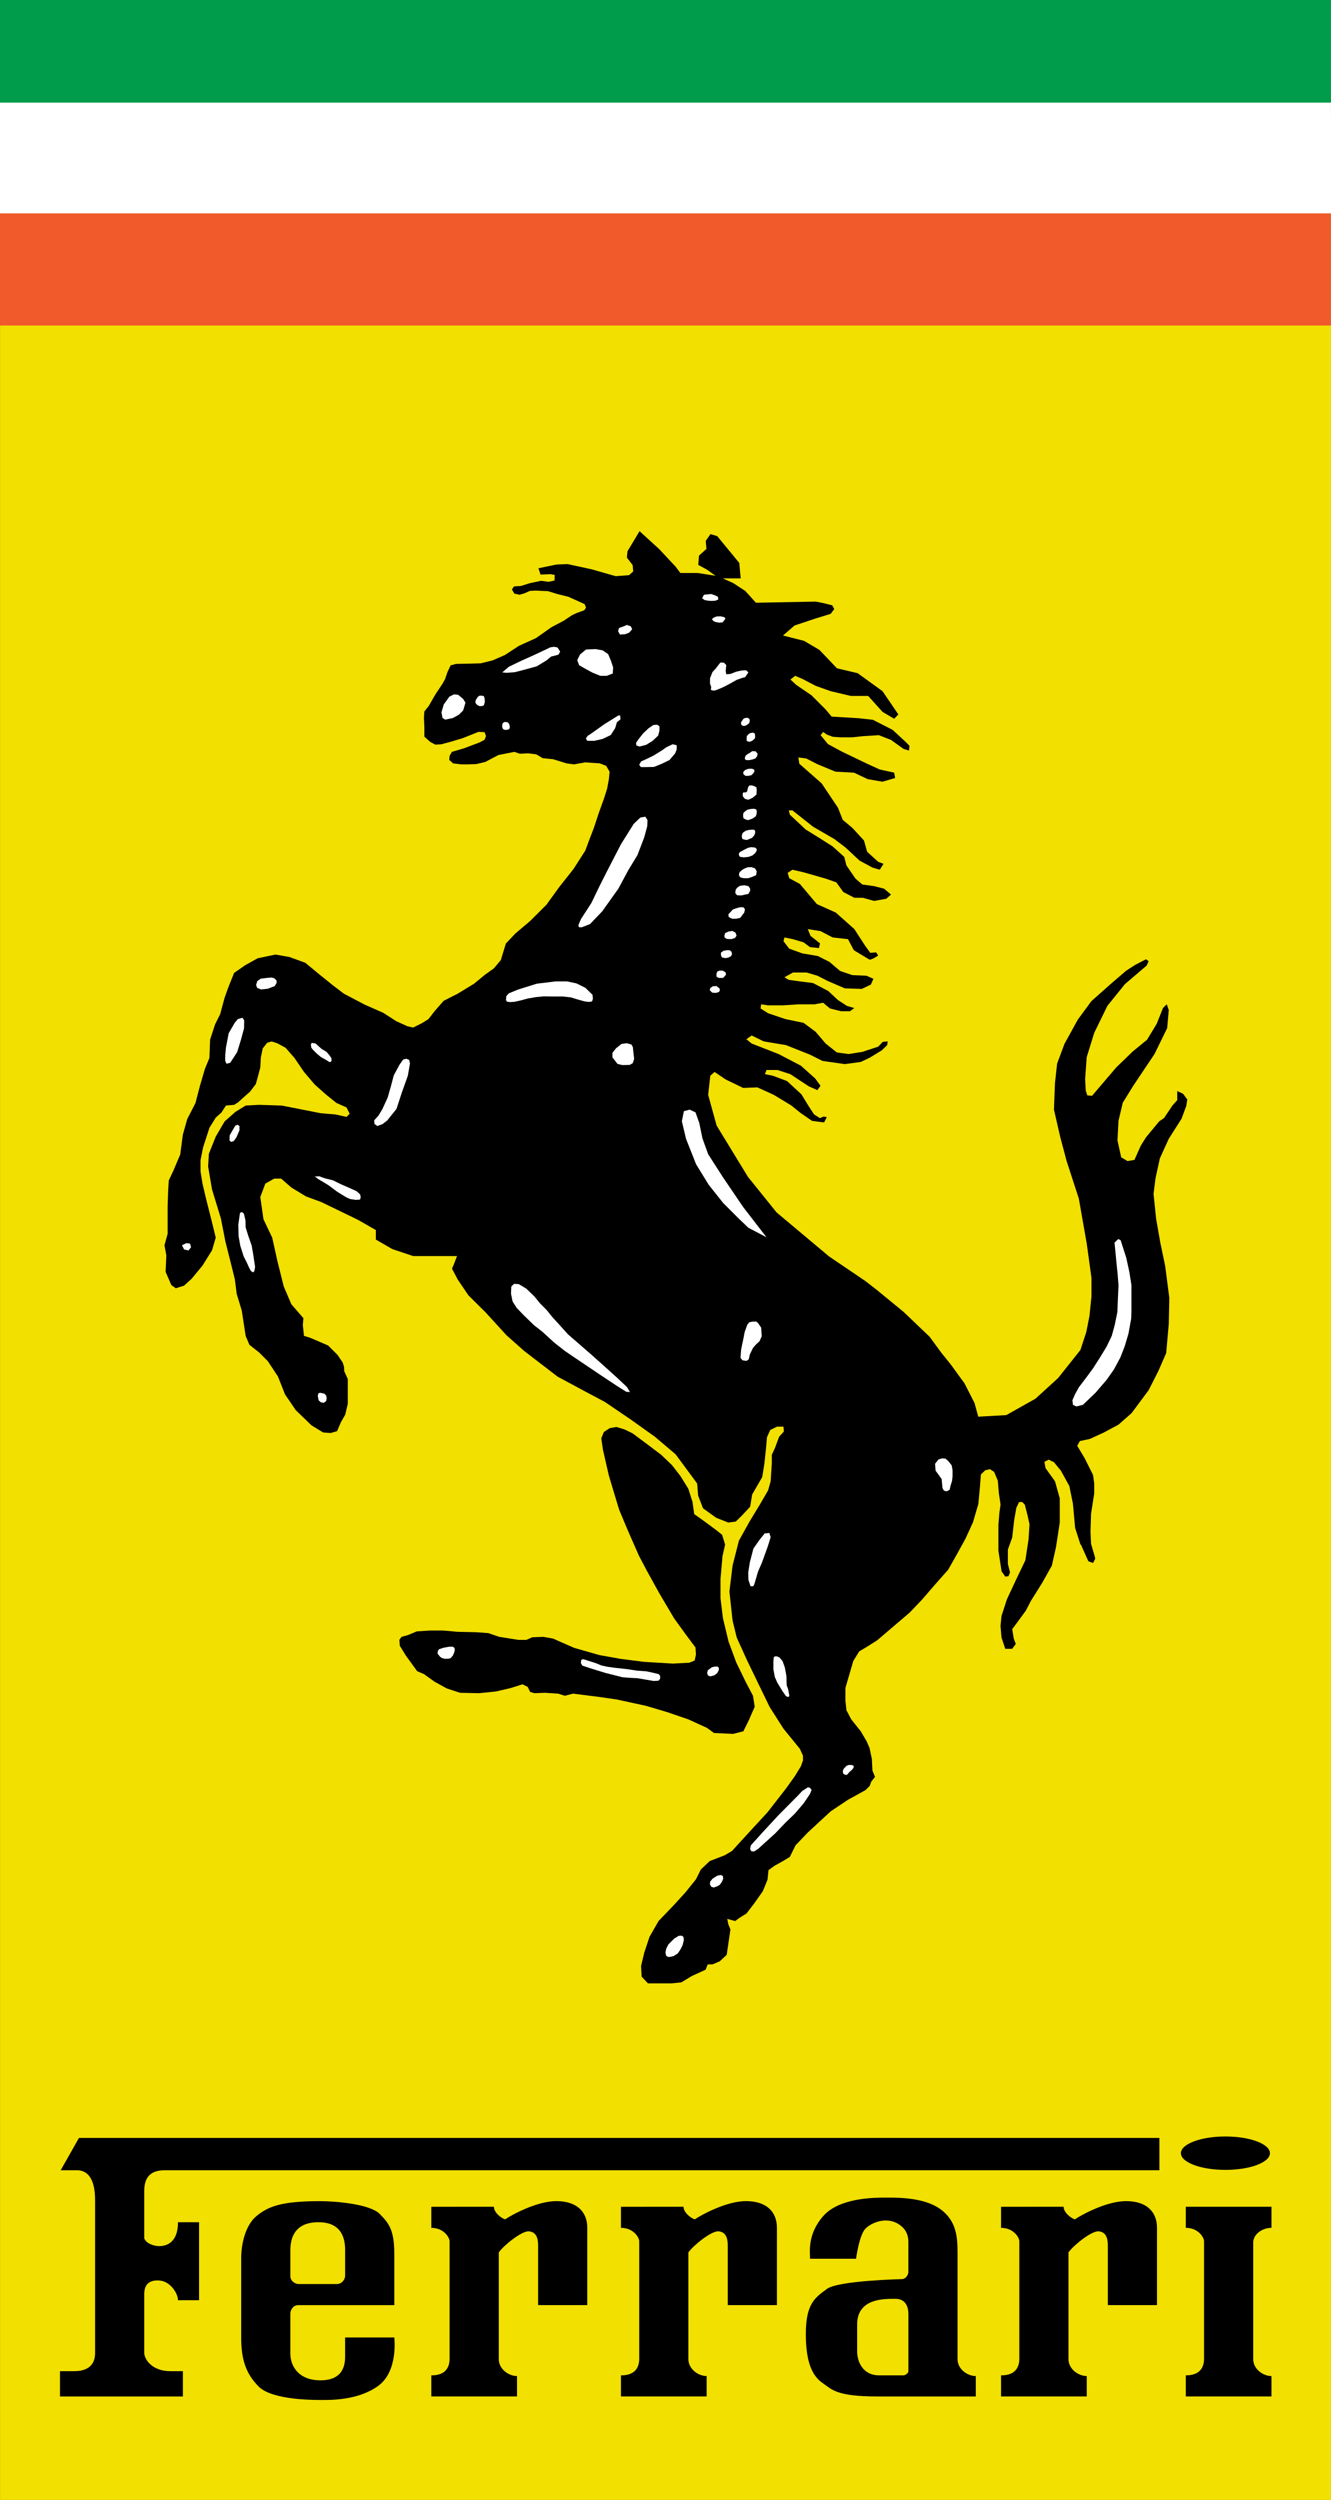 <?xml version="1.0" encoding="utf-8"?>
<!-- Generator: Adobe Illustrator 16.0.0, SVG Export Plug-In . SVG Version: 6.00 Build 0)  -->
<!DOCTYPE svg PUBLIC "-//W3C//DTD SVG 1.1//EN" "http://www.w3.org/Graphics/SVG/1.1/DTD/svg11.dtd">
<svg version="1.1" id="Layer_1" xmlns="http://www.w3.org/2000/svg" xmlns:xlink="http://www.w3.org/1999/xlink" x="0px" y="0px"
	 width="99.644px" height="187.088px" viewBox="309.556 266.834 99.644 187.088"
	 enable-background="new 309.556 266.834 99.644 187.088" xml:space="preserve">
<rect x="309.556" y="266.834" width="99.644" height="187.088" fill="#333333" stroke="none"/>
<g>
	<polygon fill="#F2E000" points="409.199,453.922 309.559,453.922 309.559,267.027 409.199,267.027 	"/>
	<path d="M351.083,309.859l-0.011,0.419l-0.44,0.097l-0.571-0.076l-0.859,0.183l-0.646,0.205l-0.516,0.032l-0.162,0.226l0.184,0.312
		l0.387,0.086l0.366-0.108l0.419-0.183l0.431-0.021l0.914,0.043l0.699,0.215l0.828,0.205l1.216,0.549l0.106,0.258l-0.129,0.204
		l-0.569,0.204l-0.345,0.161l-0.612,0.409l-0.937,0.495l-1.141,0.807l-1.302,0.592l-1.032,0.678l-0.937,0.409l-0.882,0.215
		l-0.773,0.021l-1.065,0.022l-0.409,0.107l-0.237,0.495l-0.183,0.538l-0.205,0.365l-0.516,0.775l-0.495,0.86l-0.333,0.42
		l-0.032,0.484l0.032,0.677v0.721l0.44,0.397l0.389,0.205l0.462-0.033l0.753-0.204l0.85-0.258l1.151-0.462l0.462,0.021l0.108,0.29
		l-0.108,0.28l-0.387,0.205l-1.173,0.441l-0.882,0.258l-0.173,0.291l-0.031,0.312l0.291,0.259l0.612,0.075h0.495l0.624-0.021
		l0.678-0.161l0.979-0.517l0.646-0.129l0.55-0.108l0.419,0.14l0.612-0.032l0.603,0.075l0.495,0.291l0.773,0.075l1.011,0.312
		l0.549,0.075l0.85-0.151l1.086,0.076l0.475,0.183l0.258,0.44l-0.055,0.57l-0.129,0.699l-0.258,0.807l-0.366,1.011l-0.365,1.108
		l-0.388,1.011l-0.258,0.7l-0.882,1.376l-1.065,1.345l-0.957,1.323l-1.216,1.215l-1.119,0.947l-0.71,0.752l-0.376,1.237
		l-0.526,0.624l-0.667,0.474l-0.808,0.667l-1.236,0.753l-1.043,0.527l-0.667,0.764l-0.475,0.613l-0.473,0.291l-0.667,0.334
		l-0.43-0.097l-0.851-0.387l-0.946-0.613l-1.388-0.613l-1.56-0.817l-0.808-0.613l-1-0.806l-1.097-0.904l-1.184-0.43l-1.043-0.183
		l-1.334,0.279l-0.947,0.527l-0.817,0.57l-0.419,1.043l-0.291,0.807l-0.333,1.237l-0.377,0.753l-0.376,1.151l-0.054,1.377
		l-0.333,0.807l-0.376,1.28l-0.333,1.28l-0.613,1.194l-0.334,1.183l-0.193,1.474l-0.526,1.237l-0.333,0.709l-0.043,0.71
		l-0.043,1.194v2.087l-0.236,0.861l0.14,0.752l-0.054,1.235l0.43,0.99l0.333,0.236l0.613-0.193l0.57-0.516l0.816-0.99l0.71-1.139
		l0.279-0.948l-0.183-0.763l-0.236-0.947l-0.29-1.141l-0.28-1.194l-0.149-0.904v-0.85l0.192-0.958l0.474-1.463l0.473-0.764
		l0.431-0.387l0.333-0.516l0.613-0.054l0.291-0.183l0.43-0.387l0.474-0.419l0.431-0.57l0.184-0.667l0.149-0.57l0.043-0.764
		l0.141-0.667l0.333-0.419l0.333-0.097l0.431,0.14l0.613,0.333l0.667,0.764l0.71,1.043l0.807,0.947l0.861,0.764l0.764,0.613
		l0.753,0.333l0.236,0.474l-0.236,0.237l-0.807-0.183l-1.141-0.097l-1.474-0.29l-1.42-0.28l-1.71-0.054l-1,0.054l-0.765,0.473
		l-0.807,0.71l-0.667,1.14l-0.516,1.291l-0.055,0.947l0.291,1.71l0.667,2.184l0.333,1.71l0.421,1.668l0.289,1.172l0.141,1.099
		l0.376,1.235l0.291,1.894l0.28,0.668l0.72,0.569l0.667,0.666l0.753,1.142l0.527,1.334l0.807,1.184l1.183,1.141l0.861,0.525
		l0.57,0.043l0.474-0.139l0.29-0.666l0.323-0.57l0.192-0.809v-1.097v-0.754l-0.236-0.526c-0.043,0-0.043-0.332-0.043-0.375
		l-0.098-0.334l-0.387-0.57l-0.71-0.711l-1.323-0.568l-0.483-0.152l-0.086-0.807l0.043-0.516l-0.903-1.043l-0.57-1.334l-0.473-1.896
		l-0.388-1.752l-0.656-1.377l-0.237-1.667l0.376-1l0.667-0.376h0.518l0.764,0.667l1.097,0.667l1.141,0.419l2.754,1.334l1.333,0.764
		v0.71l1.226,0.71l1.571,0.527h1.807h1.475l-0.236,0.611l-0.14,0.334l0.419,0.797l0.807,1.193l1.291,1.281l1.56,1.709l1.335,1.184
		l2.494,1.914l2.023,1.088l1.517,0.807l1.947,1.322l1.796,1.281l1.549,1.312l1.614,2.185l0.075,0.914l0.365,0.944l0.988,0.711
		l0.904,0.355l0.561-0.076l0.439-0.431l0.635-0.678l0.15-0.914l0.753-1.303l0.162-1l0.118-1.107l0.075-0.871l0.246-0.549
		l0.507-0.248h0.483l0.032,0.365l-0.355,0.389l-0.312,0.839l-0.237,0.518v0.636l-0.086,1.344l-0.192,0.678l-0.593,1.021
		l-0.796,1.312l-0.796,1.433l-0.474,1.858l-0.236,1.946l0.236,2.175l0.312,1.271l0.754,1.666l0.957,1.979l0.753,1.549l1.033,1.623
		l1.227,1.506l0.236,0.519v0.354l-0.161,0.439l-0.431,0.711l-0.678,0.946l-1.388,1.785l-1.389,1.506l-1.27,1.388l-0.549,0.323
		l-1.118,0.431l-0.667,0.635l-0.355,0.721l-0.796,0.99l-0.903,0.988l-1.106,1.151l-0.678,1.183l-0.398,1.195l-0.236,0.989
		l0.042,0.795l0.475,0.507h0.871h0.872l0.753-0.076l0.785-0.474l1.031-0.473l0.162-0.398h0.354l0.549-0.235l0.517-0.484l0.279-1.895
		l-0.161-0.396l-0.075-0.397l0.279,0.076l0.312,0.086l0.323-0.238l0.518-0.322l0.548-0.709l0.678-0.959l0.355-0.871l0.074-0.709
		l0.44-0.322l0.636-0.354l0.517-0.312l0.431-0.871l0.914-0.956l1.71-1.582l1.302-0.871l1.312-0.722l0.312-0.311l0.118-0.324
		l0.28-0.354l-0.193-0.476l-0.043-0.871l-0.173-0.817l-0.204-0.474l-0.451-0.772l-0.721-0.904l-0.355-0.678l-0.074-0.712v-0.957
		l0.16-0.549l0.432-1.473l0.439-0.711l0.475-0.279l0.871-0.549l1.032-0.881l1.389-1.184l0.945-0.99l0.957-1.107l0.99-1.119
		l0.71-1.258l0.592-1.076l0.56-1.227l0.397-1.355l0.118-1.258l0.075-0.957l0.323-0.312l0.354-0.086l0.312,0.205l0.279,0.665
		l0.075,0.914l0.129,0.871l-0.086,0.593l-0.075,0.913v1.947l0.237,1.539l0.279,0.398l0.236-0.033l0.117-0.279l-0.161-0.635v-1.076
		l0.323-0.904l0.15-1.312l0.161-0.911l0.204-0.433h0.236l0.193,0.192l0.193,0.754l0.16,0.722l-0.074,1.142l-0.236,1.549
		l-0.721,1.506l-0.667,1.43l-0.397,1.227l-0.076,0.754l0.076,0.871l0.279,0.838h0.517l0.27-0.364l-0.15-0.397l-0.118-0.71
		l0.474-0.635l0.549-0.754l0.366-0.709l0.87-1.39l0.71-1.27l0.312-1.387l0.28-1.828v-1.818l-0.355-1.27l-0.71-0.99l-0.086-0.473
		l0.322-0.162l0.397,0.195l0.518,0.633l0.634,1.152l0.27,1.344l0.161,1.785l0.397,1.237l0.044,0.031l0.548,1.228l0.355,0.129
		l0.16-0.322l-0.043-0.193l-0.269-0.914l-0.043-0.914l0.043-1.346l0.236-1.506v-0.752l-0.086-0.635l-0.636-1.271l-0.549-0.916
		l0.194-0.354l0.753-0.162l1.032-0.473l1.107-0.592l0.989-0.871l1.27-1.711l0.722-1.42l0.592-1.355l0.193-2.172l0.043-1.947
		l-0.312-2.409l-0.365-1.742l-0.312-1.786l-0.193-1.86l0.151-1.184l0.322-1.474l0.667-1.463l0.957-1.506l0.354-0.957l0.075-0.474
		l-0.312-0.43l-0.439-0.205v0.678l-0.355,0.398l-0.635,0.946l-0.354,0.237l-0.99,1.194l-0.397,0.635l-0.474,1.065l-0.516,0.086
		l-0.475-0.279l-0.28-1.27l0.076-1.463l0.322-1.356l0.785-1.269l1.592-2.377l0.947-1.937l0.118-1.355l-0.15-0.43l-0.28,0.279
		l-0.473,1.184l-0.721,1.193l-1.065,0.872l-1.227,1.183l-1.828,2.141l-0.355-0.033l-0.118-0.365l-0.043-0.872l0.118-1.624
		l0.561-1.818l0.988-2.022l1.312-1.625l1.625-1.388l0.149-0.323l-0.193-0.15l-0.828,0.43l-0.677,0.441l-1.151,0.99l-1.431,1.27
		l-1.022,1.388l-1,1.818l-0.549,1.474l-0.161,1.463l-0.075,1.979l0.474,2.065l0.475,1.786l0.913,2.808l0.592,3.367l0.355,2.57v1.388
		l-0.151,1.463l-0.236,1.194l-0.44,1.345l-1.667,2.099l-1.699,1.549l-2.184,1.227l-2.099,0.119l-0.279-1.021l-0.752-1.475
		l-1.033-1.42l-0.679-0.84l-0.902-1.228l-1.947-1.86l-1.979-1.623l-0.871-0.678l-2.732-1.851l-3.926-3.292l-2.141-2.657l-2.346-3.84
		l-0.635-2.302l0.161-1.431l0.322-0.28l0.828,0.56l1.312,0.635l1.065-0.043l1.226,0.56l1.312,0.796l0.679,0.548l0.872,0.603
		l0.902,0.118l0.204-0.398l-0.235-0.042l-0.28,0.118l-0.44-0.28l-0.388-0.591l-0.56-0.915l-1.075-0.989l-1.065-0.398l-0.591-0.118
		l0.118-0.312h0.828l0.958,0.312l1.387,0.914l0.635,0.28l0.236-0.323l-0.397-0.548l-1.074-0.958l-1.668-0.871l-2.013-0.785
		l-0.396-0.323l0.396-0.28l0.904,0.441l1.667,0.28l1.785,0.71l0.947,0.473l1.667,0.237l1.193-0.161l0.666-0.312l0.915-0.559
		l0.397-0.387l0.044-0.28l-0.366,0.032l-0.355,0.366l-1.183,0.388l-1.033,0.161l-0.871-0.119l-0.839-0.667l-0.753-0.882
		l-0.903-0.667l-1.354-0.28l-1.302-0.44l-0.561-0.355l0.043-0.312l0.518,0.075h1.15l1.15-0.075h1.184l0.636-0.119l0.516,0.43
		l0.829,0.205h0.677l0.312-0.237l-0.55-0.161l-0.678-0.441l-0.71-0.667l-1.15-0.603l-0.946-0.118l-0.871-0.119l-0.322-0.194
		l0.634-0.355h1.033l0.796,0.237l0.785,0.398l1.271,0.549l1.27,0.043l0.678-0.323l0.193-0.43l-0.518-0.237l-1.063-0.043
		l-0.915-0.312l-0.796-0.678l-0.871-0.44l-1.15-0.194l-0.989-0.355l-0.431-0.559l0.075-0.28l0.634,0.129l0.798,0.236l0.473,0.355
		l0.678,0.075l0.075-0.355l-0.71-0.56l-0.204-0.506l0.957,0.151l0.904,0.473l1.149,0.129l0.441,0.828l1.183,0.71l0.065-0.011
		l0.258-0.107l0.312-0.194l-0.15-0.236l-0.44,0.032l-0.397-0.549l-0.796-1.227l-1.389-1.237l-1.42-0.635l-0.397-0.473l-0.871-1.033
		l-0.796-0.43l-0.118-0.398l0.354-0.237l0.841,0.194l1.655,0.473l0.796,0.28l0.518,0.721l0.828,0.431h0.635l0.839,0.236l0.914-0.162
		l0.355-0.312l-0.518-0.441l-0.753-0.194l-0.871-0.118l-0.517-0.441l-0.679-0.99l-0.16-0.635l-0.871-0.785l-0.947-0.602
		l-1.075-0.667l-1.184-1.108l-0.075-0.322h0.269l1.551,1.226l1.58,0.915l0.84,0.634l1.063,0.99l0.958,0.516l0.548,0.161l0.28-0.441
		l-0.398-0.151l-0.827-0.753l-0.236-0.839l-0.871-0.947l-0.721-0.602l-0.355-0.904l-1.226-1.829l-1.667-1.463l-0.076-0.473
		l0.592,0.075l0.839,0.43l1.346,0.559l1.388,0.075l1.032,0.484l1.107,0.193l0.946-0.279l-0.075-0.398l-1.076-0.236l-0.945-0.431
		l-1.903-0.914l-1.033-0.559l-0.549-0.667l0.194-0.237l0.278,0.194l0.432,0.162l0.559,0.042h0.915l0.785-0.086l1.194-0.075
		l0.913,0.355l0.946,0.678l0.398,0.118l0.043-0.354l-0.323-0.323l-0.946-0.872l-1.474-0.752l-1.064-0.118l-2.021-0.119l-0.475-0.56
		l-1.032-1.032l-1.15-0.786l-0.43-0.398l0.354-0.279l0.55,0.236l0.988,0.516l1.118,0.398l1.507,0.355h1.301l1.076,1.194l0.871,0.516
		l0.312-0.323l-1.185-1.742l-1.86-1.345l-1.55-0.366l-1.312-1.377l-1.15-0.678l-1.581-0.398l0.871-0.753l1.55-0.516l1.149-0.355
		l0.271-0.355l-0.15-0.28l-0.635-0.162l-0.604-0.118l-4.475,0.086l-0.797-0.882l-0.903-0.591l-1.15-0.517l-1.506-0.237h-1.302
		l-0.355-0.473l-1.226-1.312l-1.474-1.345l-0.903,1.506l-0.043,0.473l0.431,0.56l0.042,0.473l-0.312,0.28l-1,0.076l-1.818-0.517
		l-1.786-0.387l-0.828,0.032l-1.354,0.28l0.161,0.473l0.752-0.032L351.083,309.859L351.083,309.859z"/>
	<polygon points="354.762,374.002 354.568,374.475 354.697,375.336 355.138,377.262 355.902,379.801 356.536,381.316 
		357.386,383.252 357.988,384.393 358.914,386.07 360.021,387.943 360.893,389.148 361.624,390.127 361.656,390.664 361.56,391.105 
		361.151,391.268 359.925,391.332 357.773,391.203 355.999,390.977 354.438,390.697 352.546,390.158 351.588,389.738 
		350.954,389.459 350.233,389.33 349.405,389.363 348.963,389.557 348.361,389.557 346.931,389.33 346.113,389.051 345.22,388.986 
		343.8,388.953 342.725,388.857 341.735,388.857 340.756,388.922 340.089,389.201 339.616,389.33 339.455,389.557 339.487,389.998 
		339.938,390.729 340.789,391.902 341.294,392.117 342.09,392.688 343.004,393.191 343.994,393.516 345.414,393.547 
		346.683,393.418 347.759,393.17 348.673,392.881 349.061,393.074 349.243,393.451 349.566,393.547 350.351,393.516 351.341,393.58 
		351.846,393.74 352.449,393.58 354.407,393.826 355.74,394.02 357.924,394.494 359.516,394.967 361.087,395.506 362.475,396.139 
		363.012,396.527 364.442,396.592 365.206,396.398 365.615,395.57 366.057,394.559 365.927,393.74 365.39,392.719 364.669,391.234 
		364.099,389.686 363.679,387.943 363.496,386.447 363.496,384.996 363.646,383.285 363.84,382.424 363.614,381.693 
		363.141,381.316 362.194,380.617 361.527,380.145 361.398,379.23 361.087,378.25 360.495,377.293 359.86,376.477 359.064,375.713 
		358.053,374.949 356.913,374.1 356.311,373.809 355.708,373.625 355.203,373.711 	"/>
	<polygon points="365.009,310.12 364.899,308.96 363.25,306.956 362.745,306.806 362.391,307.311 362.445,307.911 361.886,308.415 
		361.831,309.11 362.485,309.465 363.399,310.12 	"/>
	<polygon fill="#FFFFFF" points="366.938,359.426 365.195,357.167 363.689,354.951 362.571,353.209 362.141,352.015 
		361.904,350.864 361.624,350.079 361.184,349.875 360.753,349.993 360.603,350.746 360.914,352.058 361.667,353.961 362.614,355.5 
		363.689,356.855 364.873,358.039 365.583,358.716 	"/>
	<polygon fill="#FFFFFF" points="343.198,318.97 342.778,319.551 342.606,320.142 342.682,320.562 342.886,320.691 343.478,320.562 
		343.919,320.314 344.23,320.002 344.402,319.421 344.23,319.142 343.854,318.83 343.542,318.798 	"/>
	<polygon fill="#FFFFFF" points="354.493,317.41 354.977,317.41 355.429,317.238 355.46,316.786 355.289,316.27 355.084,315.786 
		354.675,315.506 354.148,315.409 353.428,315.441 352.976,315.818 352.771,316.237 352.911,316.614 353.396,316.894 
		353.912,317.173 	"/>
	<polygon fill="#FFFFFF" points="393.271,359.556 392.991,359.835 393.045,360.34 393.131,361.244 393.228,362.201 393.293,363.029 
		393.249,363.977 393.206,365.031 393.013,365.977 392.787,366.805 392.4,367.611 391.895,368.441 391.378,369.248 390.829,369.99 
		390.323,370.656 390.044,371.162 389.84,371.625 389.883,371.969 390.141,372.088 390.625,371.969 391.571,371.064 392.4,370.098 
		392.948,369.322 393.433,368.418 393.755,367.59 394.035,366.645 394.239,365.535 394.261,365.031 394.261,363.998 
		394.261,363.008 394.1,362.008 393.873,360.965 393.594,360.094 393.454,359.652 	"/>
	<polygon fill="#FFFFFF" points="351.513,366.062 352.062,366.676 353.869,368.248 354.869,369.141 355.762,369.947 
		356.482,370.625 356.623,370.85 356.719,371.012 356.439,370.99 355.719,370.537 354.503,369.73 352.621,368.463 351.857,367.945 
		351.05,367.311 350.168,366.504 349.523,365.998 348.749,365.246 348.243,364.719 347.931,364.234 347.812,363.654 
		347.834,363.115 348.039,362.912 348.394,362.934 348.953,363.268 349.555,363.848 349.996,364.385 350.47,364.859 
		350.932,365.428 	"/>
	<polygon fill="#FFFFFF" points="347.436,341.677 347.458,341.387 347.651,341.172 348.329,340.892 349.738,340.451 
		351.147,340.279 352.008,340.279 352.718,340.43 353.385,340.763 353.912,341.279 353.944,341.57 353.88,341.774 353.653,341.817 
		353.31,341.774 352.782,341.624 352.288,341.473 351.674,341.408 350.911,341.408 350.265,341.398 349.695,341.452 
		349.061,341.559 348.555,341.699 348.06,341.807 347.737,341.828 347.511,341.796 	"/>
	<polygon fill="#FFFFFF" points="365.508,365.955 365.304,366.525 365.217,366.977 365.045,367.795 364.991,368.451 
		365.142,368.635 365.454,368.678 365.615,368.549 365.69,368.203 365.927,367.709 366.164,367.439 366.422,367.203 
		366.583,366.826 366.54,366.191 366.314,365.859 366.186,365.74 365.884,365.74 365.658,365.783 	"/>
	<polygon fill="#FFFFFF" points="365.949,385.543 365.744,385.543 365.583,385.061 365.572,384.512 365.69,383.758 365.959,382.725 
		366.4,382.092 366.799,381.596 367.153,381.553 367.25,381.875 367.035,382.564 366.734,383.404 366.583,383.812 366.304,384.447 
		366.089,385.189 366.023,385.404 	"/>
	<polygon fill="#FFFFFF" points="379.814,376.057 379.557,376.379 379.6,376.895 380.051,377.52 380.115,378.197 380.224,378.391 
		380.428,378.443 380.653,378.316 380.718,378.014 380.825,377.682 380.868,377.326 380.868,376.852 380.804,376.498 
		380.557,376.186 380.342,375.992 380.083,375.971 	"/>
	<polygon fill="#FFFFFF" points="360.032,411.908 359.591,412.35 359.43,412.672 359.376,412.953 359.419,413.178 359.559,413.285 
		359.688,413.285 359.989,413.221 360.301,413.018 360.495,412.727 360.656,412.414 360.753,412.016 360.721,411.791 
		360.603,411.693 360.366,411.705 	"/>
	<polygon fill="#FFFFFF" points="363.27,407.197 362.904,407.424 362.722,407.65 362.7,407.844 362.808,408.037 362.99,408.09 
		363.238,408.004 363.442,407.887 363.604,407.66 363.7,407.424 363.668,407.23 363.539,407.154 	"/>
	<polygon fill="#FFFFFF" points="369.337,401.162 367.853,402.658 366.627,403.982 365.755,404.949 365.712,405.219 
		365.809,405.379 366.014,405.391 366.325,405.186 366.884,404.68 367.594,404.035 368.358,403.238 369.079,402.541 
		369.714,401.797 370.188,401.098 370.315,400.787 370.188,400.625 370.036,400.592 369.617,400.861 	"/>
	<polygon fill="#FFFFFF" points="372.93,398.98 372.715,399.205 372.649,399.389 372.683,399.57 372.833,399.658 372.962,399.658 
		373.155,399.441 373.371,399.248 373.468,399.098 373.457,398.98 373.35,398.926 373.113,398.914 	"/>
	<polygon fill="#FFFFFF" points="367.724,390.793 367.552,390.793 367.476,390.891 367.454,391.213 367.454,391.75 367.562,392.332 
		367.745,392.752 368.132,393.387 368.391,393.762 368.53,393.826 368.605,393.816 368.648,393.719 368.552,393.225 
		368.455,392.977 368.444,392.795 368.434,392.277 368.315,391.633 368.143,391.148 367.906,390.869 	"/>
	<polygon fill="#FFFFFF" points="343.144,390.072 342.757,390.148 342.423,390.256 342.327,390.396 342.316,390.59 342.488,390.805 
		342.606,390.9 342.864,390.977 343.155,390.965 343.295,390.922 343.467,390.719 343.562,390.492 343.606,390.309 343.574,390.148 
		343.435,390.062 	"/>
	<polygon fill="#FFFFFF" points="354.159,391.299 353.213,390.998 353.073,391.051 353.04,391.277 353.148,391.482 353.869,391.719 
		354.88,392.031 356.16,392.354 356.719,392.396 357.3,392.428 357.859,392.525 358.494,392.633 358.86,392.611 358.979,392.461 
		358.979,392.256 358.881,392.127 358.548,392.041 357.957,391.912 357.225,391.857 356.45,391.74 355.558,391.643 355.02,391.568 
		354.579,391.471 	"/>
	<polygon fill="#FFFFFF" points="362.84,391.611 362.55,391.826 362.495,392.031 362.55,392.213 362.722,392.289 363.033,392.213 
		363.249,392.041 363.367,391.826 363.367,391.654 363.292,391.557 363.055,391.557 	"/>
	<polygon fill="#FFFFFF" points="333.839,371.131 333.527,371.064 333.398,371.098 333.345,371.291 333.409,371.625 333.57,371.775 
		333.796,371.818 333.979,371.678 334.012,371.463 333.979,371.281 	"/>
	<polygon fill="#FFFFFF" points="327.515,357.651 327.396,358.49 327.417,359.34 327.547,360.072 327.794,360.846 328.041,361.34 
		328.213,361.717 328.321,361.922 328.461,362.041 328.536,362.041 328.601,361.943 328.654,361.652 328.504,360.652 
		328.396,360.039 328.149,359.34 327.945,358.684 327.934,358.167 327.815,357.662 327.697,357.555 327.579,357.555 	"/>
	<polygon fill="#FFFFFF" points="336.507,356.608 336.561,356.436 336.518,356.221 336.26,355.984 335.765,355.758 335.076,355.457 
		334.485,355.167 333.839,355.005 333.463,354.865 333.119,354.876 333.377,355.07 334.13,355.521 334.797,356.017 335.475,356.436 
		335.765,356.565 336.185,356.629 	"/>
	<polygon fill="#FFFFFF" points="327.073,351.24 326.75,351.8 326.74,352.187 326.869,352.294 327.062,352.219 327.256,351.951 
		327.385,351.649 327.482,351.423 327.482,351.101 327.332,351.004 327.17,351.079 	"/>
	<polygon fill="#FFFFFF" points="357.87,327.952 357.494,328.016 356.999,328.489 356.042,330.017 355.031,331.975 354.46,333.104 
		353.826,334.417 353.051,335.61 352.858,336.062 352.89,336.224 353.094,336.235 353.729,335.987 354.644,335.03 355.848,333.341 
		356.601,331.942 357.279,330.824 357.784,329.501 358.01,328.672 358.032,328.21 	"/>
	<polygon fill="#FFFFFF" points="339.971,346.066 340.186,346.152 340.25,346.41 340.089,347.335 339.637,348.604 339.239,349.82 
		338.54,350.692 338.186,350.96 337.809,351.101 337.593,350.95 337.572,350.67 337.873,350.348 338.186,349.831 338.583,348.96 
		338.82,348.131 339.035,347.314 339.455,346.529 339.734,346.131 	"/>
	<polygon fill="#FFFFFF" points="327.127,343.377 326.675,344.163 326.471,345.238 326.417,345.808 326.417,346.227 
		326.514,346.443 326.793,346.367 327.31,345.571 327.601,344.625 327.827,343.786 327.837,343.194 327.708,343 327.364,343.097 	
		"/>
	<polygon fill="#FFFFFF" points="332.829,345.001 332.86,345.238 332.99,345.399 333.28,345.69 333.592,345.948 333.958,346.152 
		334.216,346.314 334.323,346.303 334.377,346.206 334.367,346.023 334.227,345.819 334.001,345.55 333.624,345.324 
		333.388,345.109 333.183,344.926 333,344.894 332.893,344.883 	"/>
	<polygon fill="#FFFFFF" points="329.612,340.01 329.074,340.075 328.816,340.258 328.73,340.548 328.805,340.763 329.106,340.881 
		329.601,340.828 330.118,340.634 330.268,340.387 330.257,340.204 330.085,340.042 329.892,339.989 	"/>
	<polygon fill="#FFFFFF" points="356.472,344.905 356.827,345.001 356.934,345.195 356.978,345.625 357.031,346.077 356.924,346.4 
		356.698,346.529 356.149,346.54 355.784,346.454 355.579,346.185 355.407,345.97 355.407,345.625 355.676,345.281 356.085,344.958 
			"/>
	<polygon fill="#FFFFFF" points="347.156,317.152 347.651,316.732 348.565,316.291 349.48,315.882 350.351,315.474 350.75,315.28 
		351.05,315.237 351.297,315.291 351.492,315.603 351.362,315.829 351.115,315.893 350.814,315.969 350.48,316.249 349.738,316.7 
		348.716,316.98 348.082,317.141 347.468,317.184 	"/>
	<polygon fill="#FFFFFF" points="345.328,318.981 345.167,319.239 345.145,319.432 345.285,319.594 345.457,319.68 345.672,319.669 
		345.779,319.615 345.855,319.368 345.833,319.088 345.779,318.927 345.629,318.895 345.457,318.895 	"/>
	<polygon fill="#FFFFFF" points="347.436,320.863 347.286,320.874 347.167,321.002 347.146,321.218 347.21,321.39 347.328,321.454 
		347.533,321.454 347.694,321.379 347.727,321.218 347.673,321.024 347.598,320.906 	"/>
	<polygon fill="#FFFFFF" points="353.718,321.799 354.794,321.035 355.45,320.626 355.848,320.379 355.988,320.379 356.009,320.669 
		355.74,320.884 355.611,321.326 355.278,321.842 354.675,322.132 354.062,322.272 353.514,322.272 353.417,322.089 
		353.557,321.896 	"/>
	<polygon fill="#FFFFFF" points="357.343,322.175 357.698,321.724 358.107,321.336 358.473,321.089 358.742,321.067 
		358.924,321.186 358.924,321.519 358.828,321.885 358.419,322.272 357.935,322.573 357.44,322.702 357.203,322.627 
		357.171,322.434 	"/>
	<polygon fill="#FFFFFF" points="357.408,324.068 357.548,323.821 357.881,323.67 358.462,323.391 359.128,322.982 359.44,322.756 
		359.914,322.53 360.215,322.605 360.215,322.928 360.097,323.218 359.677,323.713 359.097,323.993 358.516,324.23 357.914,324.241 
		357.537,324.241 	"/>
	<polygon fill="#FFFFFF" points="356.246,313.709 355.902,313.828 355.827,314.064 355.966,314.323 356.343,314.301 
		356.655,314.183 356.881,313.925 356.784,313.709 356.482,313.602 	"/>
	<polygon fill="#FFFFFF" points="362.312,311.741 362.119,311.601 362.259,311.343 362.797,311.289 363.087,311.386 
		363.312,311.504 363.324,311.698 363.13,311.784 362.829,311.806 362.539,311.784 	"/>
	<polygon fill="#FFFFFF" points="363.195,312.968 363.507,312.957 363.743,313.01 363.862,313.086 363.818,313.204 363.646,313.408 
		363.41,313.43 363.13,313.387 362.969,313.312 362.851,313.171 362.99,313.053 	"/>
	<polygon fill="#FFFFFF" points="363.13,318.497 363.7,318.26 364.195,318.001 364.711,317.711 365.109,317.571 365.346,317.507 
		365.583,317.152 365.411,316.991 365.077,317.012 364.68,317.098 364.238,317.27 363.926,317.292 363.884,317.055 363.926,316.604 
		363.743,316.42 363.485,316.42 363.312,316.635 363.151,316.851 362.894,317.13 362.711,317.593 362.711,318.001 362.797,318.228 
		362.775,318.464 362.938,318.518 	"/>
	<polygon fill="#FFFFFF" points="362.915,340.645 363.195,340.624 363.432,340.817 363.442,340.978 363.367,341.075 363.151,341.14 
		362.872,341.118 362.689,340.935 362.732,340.774 	"/>
	<polygon fill="#FFFFFF" points="363.367,340.021 363.689,340.021 363.904,339.785 363.884,339.612 363.668,339.472 
		363.442,339.472 363.27,339.526 363.195,339.688 363.195,339.924 	"/>
	<polygon fill="#FFFFFF" points="363.722,337.988 363.959,337.945 364.185,337.945 364.324,338.063 364.356,338.246 
		364.281,338.396 364.066,338.504 363.84,338.537 363.604,338.483 363.528,338.321 363.528,338.127 	"/>
	<polygon fill="#FFFFFF" points="363.97,337.105 364.292,337.117 364.583,337.03 364.7,336.848 364.614,336.622 364.378,336.503 
		364.099,336.546 363.84,336.665 363.786,336.858 363.798,336.987 	"/>
	<polygon fill="#FFFFFF" points="364.614,334.825 364.948,334.729 365.206,334.729 365.324,334.868 365.281,335.116 365.12,335.331 
		364.97,335.524 364.669,335.589 364.367,335.589 364.109,335.46 364.088,335.255 364.271,335.062 364.41,334.901 	"/>
	<polygon fill="#FFFFFF" points="364.948,333.125 365.281,333.083 365.583,333.147 365.712,333.33 365.712,333.513 365.572,333.739 
		365.324,333.782 365.066,333.846 364.744,333.836 364.604,333.674 364.626,333.438 364.733,333.276 	"/>
	<polygon fill="#FFFFFF" points="365.249,332.556 365.572,332.556 365.83,332.47 366.164,332.33 366.207,332.05 366.089,331.824 
		365.809,331.727 365.519,331.738 365.312,331.824 365.131,331.921 364.916,332.115 364.873,332.319 364.959,332.48 365.12,332.534 
			"/>
	<polygon fill="#FFFFFF" points="323.502,359.867 323.782,359.9 323.857,360.18 323.664,360.416 323.341,360.34 323.179,360.029 	
		"/>
	<polygon fill="#FFFFFF" points="365.023,330.555 365.54,330.286 365.787,330.232 366.089,330.265 366.207,330.372 366.207,330.491 
		366.089,330.684 365.884,330.856 365.583,330.963 365.228,330.996 364.938,330.953 364.862,330.781 364.905,330.641 	"/>
	<polygon fill="#FFFFFF" points="365.486,329.694 365.862,329.533 366.014,329.361 366.089,329.188 366.089,329.027 
		366.023,328.931 365.862,328.92 365.637,328.941 365.411,328.995 365.217,329.113 365.12,329.232 365.088,329.436 365.131,329.619 
		365.304,329.673 	"/>
	<polygon fill="#FFFFFF" points="365.572,328.21 365.895,328.091 366.132,327.93 366.186,327.79 366.218,327.554 366.164,327.403 
		366.014,327.36 365.787,327.371 365.519,327.424 365.335,327.554 365.206,327.683 365.186,327.898 365.217,328.07 365.39,328.167 	
		"/>
	<polygon fill="#FFFFFF" points="365.572,324.37 365.842,324.359 366.002,324.413 366.045,324.553 365.959,324.692 365.819,324.843 
		365.594,324.896 365.357,324.896 365.206,324.757 365.206,324.596 365.346,324.456 	"/>
	<polygon fill="#FFFFFF" points="365.594,326.683 365.927,326.521 366.186,326.295 366.207,325.961 366.186,325.757 
		366.014,325.661 365.819,325.606 365.658,325.618 365.572,325.725 365.529,325.875 365.486,326.069 365.39,326.134 
		365.206,326.134 365.152,326.241 365.174,326.435 365.312,326.607 365.454,326.661 	"/>
	<polygon fill="#FFFFFF" points="365.637,323.208 365.873,323.047 366.121,323.058 366.271,323.24 366.239,323.423 366.121,323.584 
		365.927,323.66 365.744,323.703 365.583,323.725 365.368,323.703 365.312,323.574 365.368,323.402 365.496,323.283 	"/>
	<polygon fill="#FFFFFF" points="365.68,322.347 365.873,322.272 366.078,322.089 366.089,321.917 366.067,321.734 365.938,321.659 
		365.733,321.691 365.604,321.767 365.465,321.917 365.454,322.1 365.454,322.272 365.551,322.326 	"/>
	<polygon fill="#FFFFFF" points="365.217,320.626 365.346,320.562 365.519,320.551 365.658,320.637 365.69,320.766 365.637,320.96 
		365.496,321.067 365.368,321.143 365.195,321.164 365.056,321.078 365.023,320.928 365.088,320.798 	"/>
	<polygon fill="#009B4B" points="409.197,275.229 309.556,275.229 309.556,266.834 409.197,266.834 	"/>
	<polygon fill="#FFFFFF" points="409.197,282.909 309.556,282.909 309.556,274.515 409.197,274.515 	"/>
	<polygon fill="#F15A2A" points="409.197,291.195 309.556,291.195 309.556,282.801 409.197,282.801 	"/>
	<path d="M314.047,446.178v-1.893h1.051c0.526,0,1.578-0.105,1.578-1.367v-11.357c0-0.684-0.052-2.313-1.367-2.313H314.1
		l1.367-2.418h80.885v2.418h-74.418c-0.684,0-1.577,0.158-1.577,1.525v3.575c0.157,0.42,0.788,0.578,1.104,0.578
		s1.419-0.053,1.419-1.787h1.578v5.836h-1.578c0-0.526-0.581-1.407-1.367-1.473c-0.631-0.053-1.156,0.158-1.156,0.998v4.418
		c0,0.473,0.577,1.367,1.944,1.367h0.946v1.893H314.047L314.047,446.178z"/>
	<path d="M360.727,431.98c0,0.422,0.525,0.842,0.842,0.946c0.367-0.264,2.312-1.367,3.838-1.367c1.524,0,2.312,0.789,2.312,1.998
		v5.783h-3.681v-4.469c0-0.578-0.157-1-0.683-1.053c-0.526-0.052-1.895,1.053-2.263,1.577v7.992c0,0.736,0.736,1.263,1.367,1.263
		v1.524h-6.414V444.6c0.631,0,1.314-0.211,1.367-1.155v-8.888c0-0.262-0.421-0.998-1.367-0.998v-1.577L360.727,431.98
		L360.727,431.98z"/>
	<path d="M404.744,431.98h-6.414v1.577c0.946,0,1.366,0.736,1.366,0.998v8.888c-0.053,0.944-0.735,1.155-1.366,1.155v1.578h6.414
		v-1.524c-0.631,0-1.367-0.525-1.367-1.263v-8.729c0-0.631,0.684-1.104,1.367-1.104V431.98L404.744,431.98z"/>
	<path d="M346.53,431.98c0,0.422,0.524,0.842,0.841,0.946c0.369-0.264,2.313-1.367,3.838-1.367c1.525,0,2.313,0.789,2.313,1.998
		v5.783h-3.681v-4.469c0-0.578-0.158-1-0.684-1.053c-0.526-0.052-1.894,1.053-2.261,1.577v7.992c0,0.736,0.735,1.263,1.366,1.263
		v1.524h-6.415V444.6c0.632,0,1.314-0.211,1.367-1.155v-8.888c0-0.262-0.421-0.998-1.367-0.998v-1.577L346.53,431.98L346.53,431.98z
		"/>
	<path d="M389.182,431.98c0,0.422,0.525,0.842,0.842,0.946c0.367-0.264,2.312-1.367,3.838-1.367c1.524,0,2.312,0.789,2.312,1.998
		v5.783h-3.681v-4.469c0-0.578-0.157-1-0.684-1.053c-0.525-0.052-1.894,1.053-2.262,1.577v7.992c0,0.736,0.736,1.263,1.367,1.263
		v1.524h-6.414V444.6c0.631,0,1.314-0.211,1.367-1.155v-8.888c0-0.262-0.421-0.998-1.367-0.998v-1.577L389.182,431.98
		L389.182,431.98z"/>
	<path d="M339.075,441.762h-3.682v1.418c0,0.578-0.104,1.789-1.84,1.789c-1.734,0-2.261-1.158-2.261-1.998v-2.998
		c0-0.262,0.21-0.631,0.579-0.631h7.203v-3.838c0-1.734-0.368-2.262-1.104-2.998c-0.735-0.733-3.312-0.945-4.469-0.945
		c-2.944,0-3.891,0.421-4.731,1.104c-0.842,0.684-1.157,2.104-1.157,3.154v5.942c0,1.576,0.314,2.681,1.314,3.681
		c0.999,0.998,4.048,0.998,4.68,0.998c0.631,0,2.733,0.053,4.259-1.052C339.39,444.285,339.075,441.762,339.075,441.762
		L339.075,441.762z M331.293,435.24c0-0.84,0.263-2.103,2.104-2.103c1.84,0,1.997,1.367,1.997,2.103v1.895
		c0,0.314-0.263,0.631-0.631,0.631h-2.839c-0.314,0-0.631-0.264-0.631-0.578L331.293,435.24L331.293,435.24z"/>
	<path d="M381.242,443.391v-7.887c0-1.209-0.053-2.471-1.314-3.365c-1.263-0.893-3.312-0.842-4.102-0.842
		c-0.788,0-3.418,0-4.627,1.367s-0.999,2.682-0.999,3.207h3.443c0,0,0.236-1.787,0.71-2.26c0.477-0.478,1.735-1,2.707-0.158
		c0.359,0.311,0.5,0.711,0.5,1.156v2.262c0,0.211-0.21,0.525-0.474,0.525c0,0-4.784,0.104-5.625,0.735
		c-0.842,0.631-1.578,1.051-1.578,3.365c0,2.312,0.579,3.207,1.263,3.68c0.684,0.474,0.998,1,4.102,1h7.36v-1.524
		C381.978,444.652,381.242,444.127,381.242,443.391L381.242,443.391z M377.562,444.285c0,0.131-0.211,0.313-0.368,0.313h-1.814
		c-1.288,0-1.655-1.104-1.655-1.786v-2.025c0-1.971,2.051-1.918,2.865-1.918c0.815,0,0.973,0.684,0.973,1.131V444.285
		L377.562,444.285z"/>
	<path d="M401.295,429.221c1.841,0,3.333-0.559,3.333-1.25c0-0.688-1.492-1.25-3.333-1.25c-1.84,0-3.332,0.562-3.332,1.25
		C397.963,428.662,399.455,429.221,401.295,429.221L401.295,429.221z"/>
</g>
</svg>
